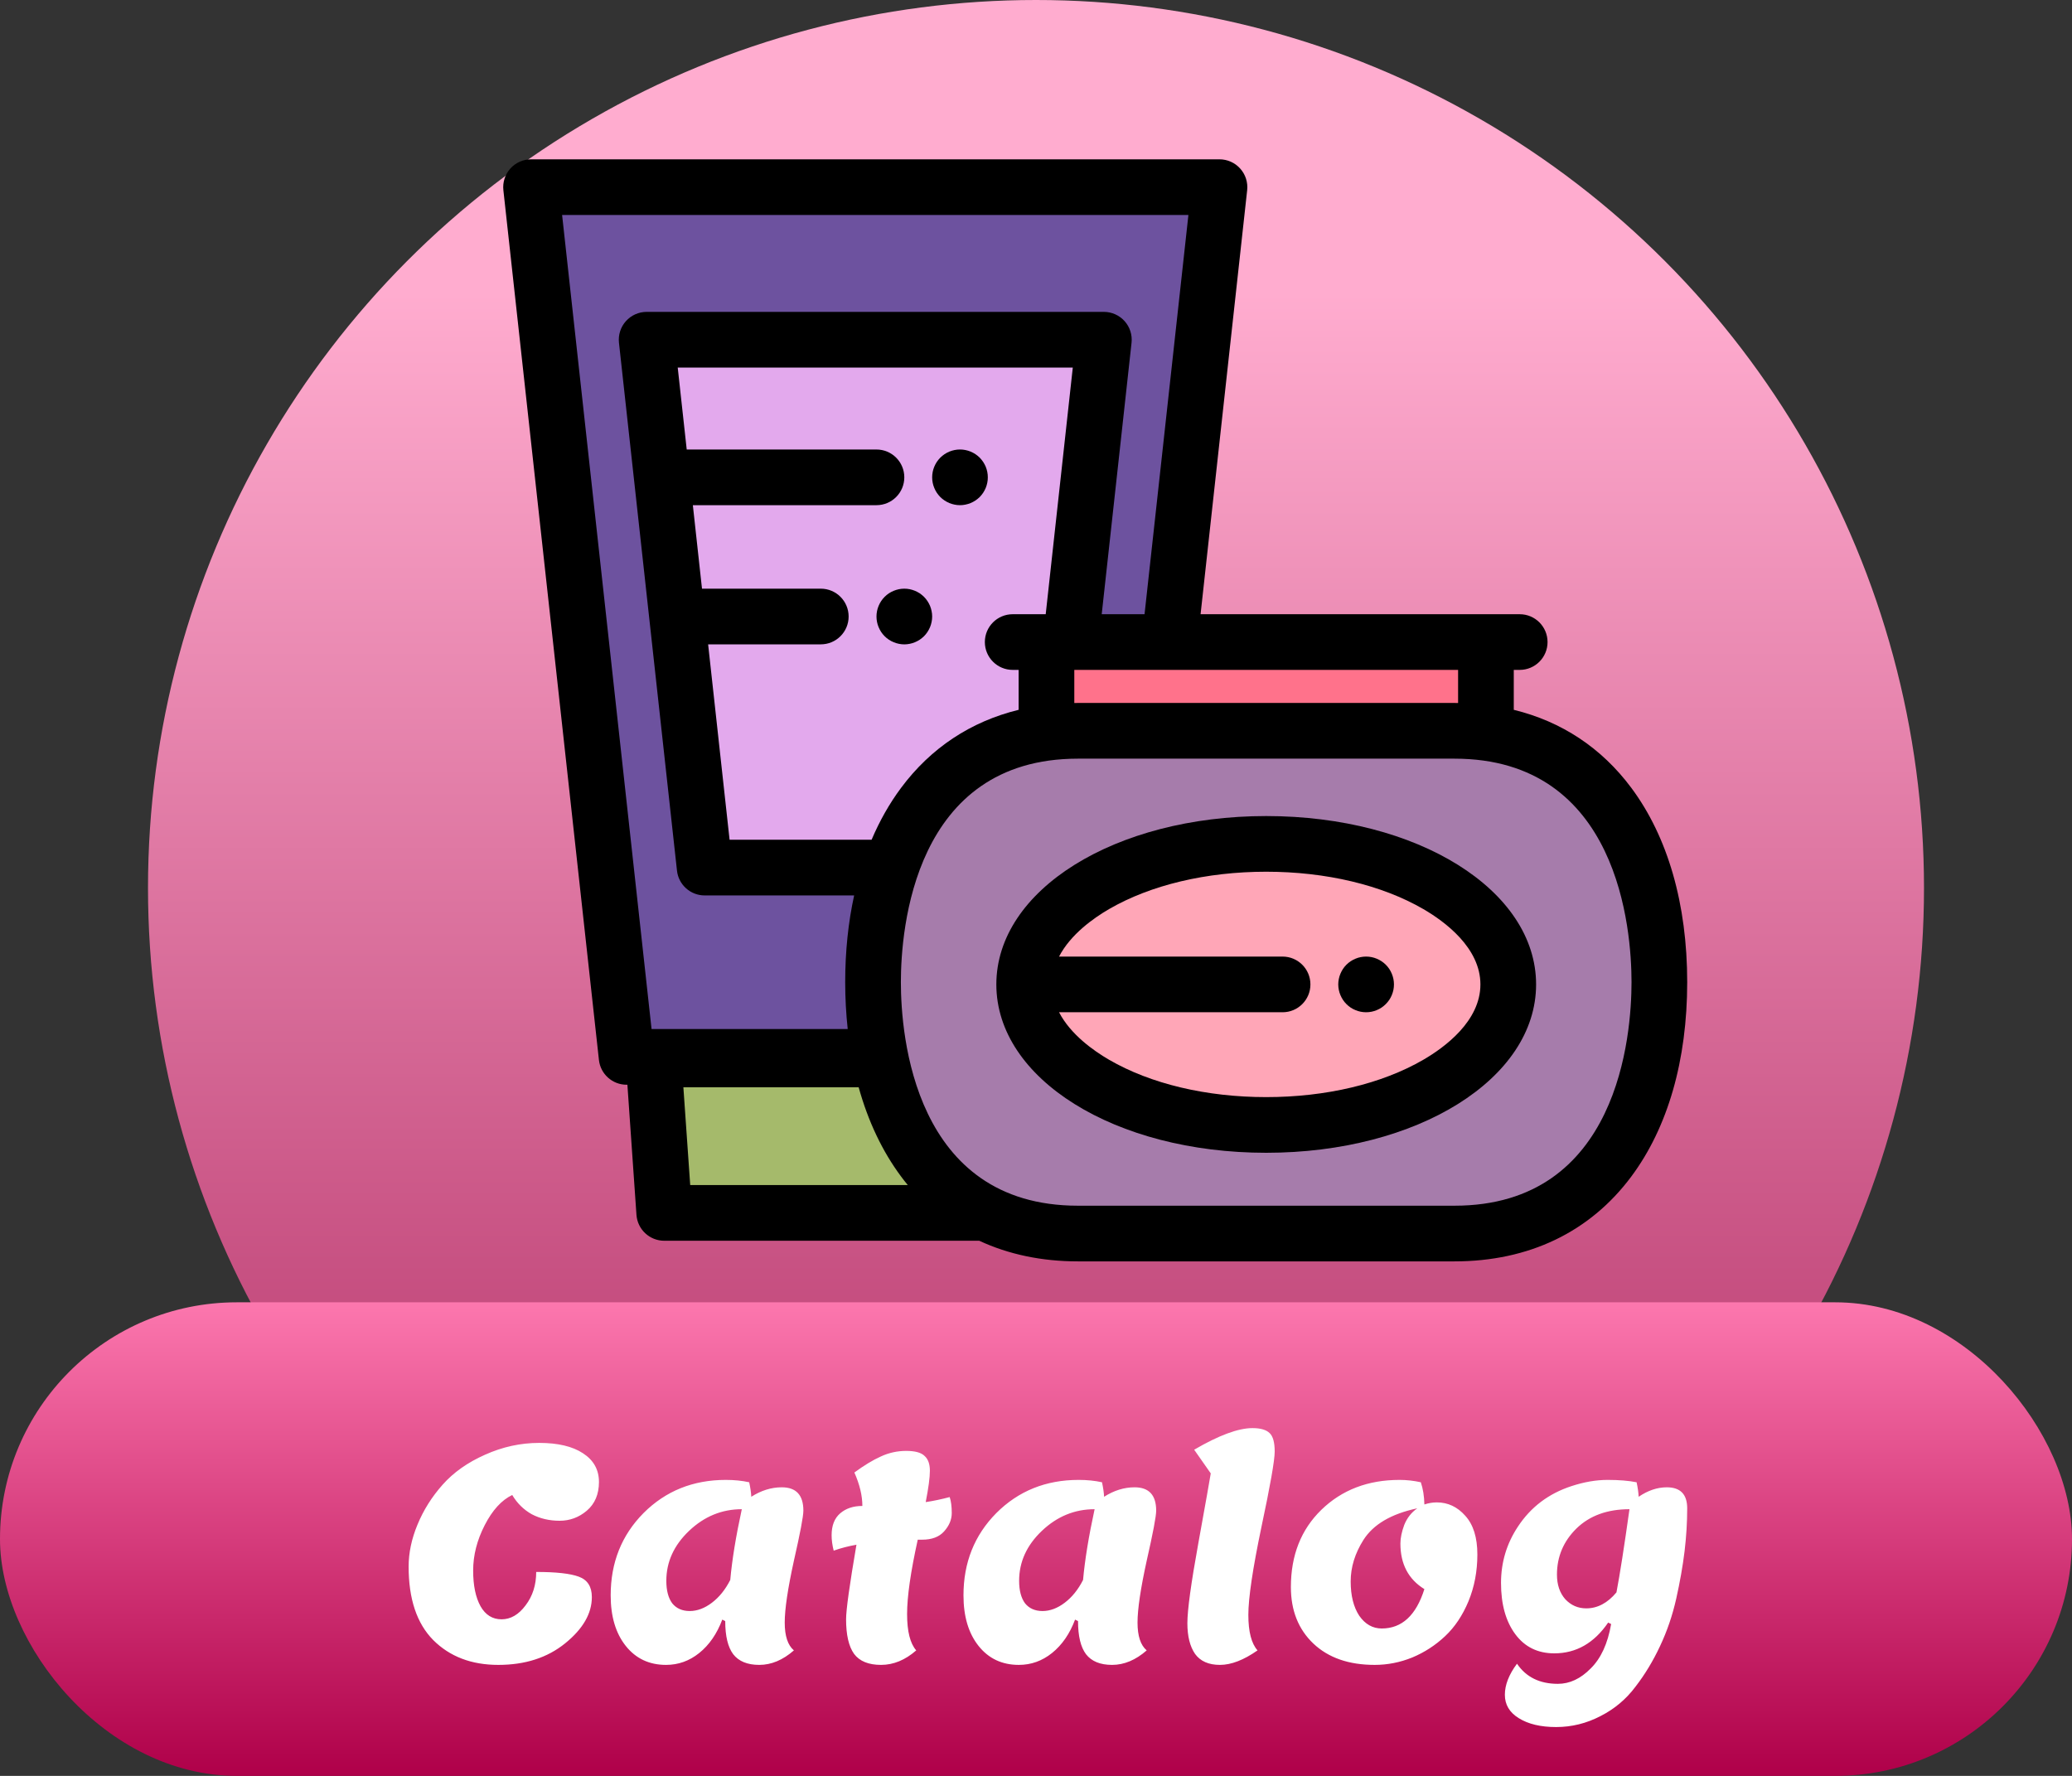 <svg width="70" height="60" viewBox="0 0 70 60" fill="none" xmlns="http://www.w3.org/2000/svg">
<rect x="0" y="0" width="70" height="60" fill="#333333" stroke="none"/>
<circle cx="35" cy="30" r="30" fill="url(#paint0_linear_4_1986)"/>
<rect y="44" width="70" height="16" rx="8" fill="url(#paint1_linear_4_1986)"/>
<path d="M37.971 35.708L41.199 6.323H17.94L21.169 35.708H37.971Z" fill="#6D529F"/>
<path d="M36.699 40.98H22.441L22.079 35.794H37.06L36.699 40.98Z" fill="#A5BA6B"/>
<path d="M35.334 29.312L37.293 11.478H21.846L23.805 29.312H35.334Z" fill="#E3A9ED"/>
<path d="M50.2 21.693H35.354V29.672H50.2V21.693Z" fill="#FF728B"/>
<path d="M56.059 33.184C56.059 37.874 53.828 41.677 49.137 41.677H36.417C31.727 41.677 29.495 37.874 29.495 33.184C29.495 28.493 31.727 24.691 36.417 24.691H49.137C53.828 24.691 56.059 28.493 56.059 33.184Z" fill="#A67CAB"/>
<path d="M42.777 38.007C47.293 38.007 50.954 35.882 50.954 33.26C50.954 30.637 47.293 28.512 42.777 28.512C38.261 28.512 34.6 30.637 34.6 33.26C34.6 35.882 38.261 38.007 42.777 38.007Z" fill="#FFA6B7"/>
<path d="M55.111 26.617C54.107 25.268 52.756 24.376 51.141 23.982V22.633H51.342C51.861 22.633 52.282 22.212 52.282 21.693C52.282 21.173 51.861 20.752 51.342 20.752H50.2H40.56L42.134 6.426C42.163 6.16 42.078 5.895 41.899 5.696C41.721 5.496 41.466 5.383 41.199 5.383H17.941C17.673 5.383 17.419 5.496 17.24 5.696C17.062 5.895 16.977 6.16 17.006 6.426L20.234 35.811C20.286 36.288 20.689 36.649 21.169 36.649H21.196L21.502 41.045C21.537 41.538 21.947 41.92 22.441 41.92H33.083C34.071 42.38 35.191 42.617 36.417 42.617H49.137C51.65 42.617 53.715 41.626 55.111 39.751C56.347 38.092 57 35.821 57 33.184C57 30.547 56.347 28.276 55.111 26.617ZM34.213 22.633H34.413V23.982C32.799 24.376 31.447 25.268 30.443 26.617C30.051 27.143 29.718 27.73 29.446 28.371H24.648L23.923 21.77H27.73C28.249 21.77 28.67 21.349 28.67 20.83C28.67 20.31 28.249 19.889 27.73 19.889H23.716L23.407 17.068H29.611C30.13 17.068 30.551 16.647 30.551 16.127C30.551 15.608 30.13 15.187 29.611 15.187H23.2L22.896 12.418H36.243L35.328 20.752H34.213C33.693 20.752 33.272 21.173 33.272 21.692C33.272 22.212 33.693 22.633 34.213 22.633ZM28.97 29.779C28.974 29.765 28.978 29.75 28.981 29.736C28.978 29.75 28.974 29.765 28.97 29.779ZM29.101 29.322C29.108 29.299 29.115 29.275 29.122 29.252C29.115 29.275 29.108 29.299 29.101 29.322ZM29.252 28.871C29.261 28.847 29.269 28.822 29.278 28.798C29.269 28.822 29.261 28.847 29.252 28.871ZM36.294 22.633H49.26V23.752C49.219 23.751 49.178 23.75 49.137 23.75H36.417C36.376 23.75 36.335 23.751 36.294 23.752V22.633ZM18.99 7.264H40.149L38.667 20.752H37.22L38.228 11.58C38.257 11.315 38.172 11.049 37.993 10.85C37.815 10.651 37.56 10.537 37.293 10.537H21.846C21.579 10.537 21.324 10.651 21.146 10.85C20.967 11.049 20.882 11.315 20.911 11.58L22.871 29.415C22.923 29.892 23.326 30.253 23.805 30.253H28.856C28.657 31.163 28.554 32.144 28.554 33.184C28.554 33.728 28.584 34.256 28.639 34.767H22.012L18.99 7.264ZM23.087 36.735H29.009C29.326 37.879 29.807 38.897 30.443 39.751C30.516 39.85 30.592 39.946 30.669 40.039H23.318L23.087 36.735ZM49.137 40.736H36.417C30.867 40.736 30.435 34.956 30.435 33.184C30.435 31.412 30.867 25.632 36.417 25.632H49.137C54.688 25.632 55.119 31.412 55.119 33.184C55.119 34.956 54.688 40.736 49.137 40.736Z" fill="black"/>
<path d="M32.432 17.068C32.371 17.068 32.309 17.062 32.248 17.049C32.188 17.037 32.129 17.019 32.072 16.996C32.016 16.972 31.961 16.943 31.91 16.909C31.859 16.875 31.81 16.836 31.767 16.793C31.724 16.749 31.684 16.7 31.65 16.65C31.616 16.598 31.587 16.543 31.564 16.487C31.54 16.43 31.522 16.371 31.51 16.311C31.498 16.25 31.492 16.189 31.492 16.128C31.492 16.066 31.498 16.004 31.51 15.943C31.522 15.883 31.54 15.824 31.564 15.767C31.587 15.711 31.616 15.656 31.65 15.605C31.684 15.554 31.724 15.506 31.767 15.462C31.81 15.418 31.859 15.38 31.91 15.345C31.961 15.311 32.016 15.282 32.072 15.258C32.129 15.235 32.188 15.217 32.248 15.205C32.37 15.18 32.495 15.18 32.616 15.205C32.676 15.217 32.736 15.235 32.792 15.258C32.848 15.282 32.903 15.311 32.955 15.345C33.005 15.38 33.053 15.418 33.098 15.462C33.141 15.506 33.179 15.554 33.214 15.605C33.248 15.656 33.277 15.711 33.301 15.767C33.324 15.824 33.342 15.883 33.354 15.943C33.367 16.004 33.372 16.066 33.372 16.128C33.372 16.189 33.367 16.25 33.354 16.311C33.342 16.371 33.324 16.43 33.301 16.487C33.277 16.543 33.248 16.598 33.214 16.65C33.179 16.7 33.141 16.749 33.098 16.793C33.053 16.836 33.005 16.875 32.955 16.909C32.903 16.943 32.848 16.972 32.792 16.996C32.735 17.019 32.676 17.037 32.616 17.049C32.555 17.062 32.494 17.068 32.432 17.068Z" fill="black"/>
<path d="M42.777 27.571C37.664 27.571 33.66 30.07 33.66 33.26C33.66 36.45 37.664 38.948 42.777 38.948C47.89 38.948 51.895 36.45 51.895 33.26C51.895 30.07 47.89 27.571 42.777 27.571ZM48.087 35.804C46.684 36.619 44.798 37.067 42.777 37.067C40.756 37.067 38.87 36.619 37.467 35.804C36.946 35.501 36.168 34.952 35.779 34.2H43.331C43.85 34.2 44.271 33.779 44.271 33.26C44.271 32.74 43.85 32.319 43.331 32.319H35.779C36.168 31.567 36.946 31.018 37.467 30.715C38.87 29.901 40.756 29.452 42.777 29.452C44.798 29.452 46.684 29.901 48.087 30.715C48.807 31.133 50.014 32.02 50.014 33.26C50.014 34.5 48.807 35.386 48.087 35.804Z" fill="black"/>
<path d="M46.152 34.2C46.091 34.2 46.029 34.194 45.969 34.182C45.908 34.17 45.849 34.152 45.793 34.128C45.735 34.105 45.681 34.076 45.63 34.042C45.578 34.007 45.53 33.967 45.487 33.924C45.444 33.881 45.404 33.833 45.37 33.781C45.337 33.73 45.307 33.676 45.284 33.619C45.26 33.562 45.242 33.504 45.23 33.444C45.218 33.382 45.211 33.321 45.211 33.259C45.211 33.198 45.218 33.136 45.23 33.076C45.242 33.015 45.26 32.956 45.284 32.9C45.307 32.843 45.337 32.788 45.37 32.737C45.404 32.685 45.444 32.637 45.487 32.594C45.53 32.551 45.578 32.511 45.63 32.477C45.681 32.444 45.735 32.414 45.793 32.391C45.849 32.367 45.908 32.349 45.969 32.337C46.09 32.313 46.215 32.313 46.336 32.337C46.396 32.349 46.455 32.367 46.512 32.391C46.569 32.414 46.623 32.444 46.674 32.477C46.726 32.511 46.774 32.551 46.817 32.594C46.86 32.637 46.9 32.685 46.935 32.737C46.968 32.788 46.998 32.843 47.021 32.9C47.045 32.956 47.062 33.016 47.075 33.076C47.087 33.136 47.093 33.198 47.093 33.259C47.093 33.321 47.087 33.382 47.075 33.444C47.062 33.504 47.045 33.562 47.021 33.619C46.998 33.676 46.968 33.73 46.935 33.781C46.9 33.833 46.86 33.881 46.817 33.924C46.774 33.967 46.726 34.007 46.674 34.042C46.623 34.075 46.569 34.105 46.512 34.128C46.455 34.152 46.396 34.17 46.336 34.182C46.275 34.194 46.214 34.2 46.152 34.2Z" fill="black"/>
<path d="M30.551 21.771C30.49 21.771 30.428 21.764 30.367 21.752C30.307 21.74 30.248 21.722 30.192 21.698C30.135 21.675 30.079 21.646 30.029 21.612C29.977 21.578 29.929 21.538 29.886 21.495C29.843 21.452 29.803 21.403 29.769 21.352C29.735 21.3 29.706 21.246 29.683 21.189C29.659 21.133 29.641 21.074 29.629 21.014C29.617 20.952 29.611 20.891 29.611 20.83C29.611 20.768 29.617 20.707 29.629 20.646C29.641 20.586 29.659 20.527 29.683 20.47C29.706 20.413 29.735 20.359 29.769 20.308C29.803 20.256 29.843 20.208 29.886 20.165C29.929 20.121 29.977 20.082 30.029 20.047C30.079 20.014 30.135 19.985 30.192 19.961C30.248 19.938 30.307 19.92 30.367 19.907C30.489 19.883 30.614 19.883 30.735 19.907C30.795 19.92 30.855 19.938 30.911 19.961C30.967 19.985 31.022 20.014 31.074 20.047C31.124 20.082 31.172 20.121 31.217 20.165C31.26 20.208 31.298 20.256 31.333 20.308C31.367 20.359 31.396 20.413 31.42 20.47C31.443 20.527 31.461 20.586 31.473 20.646C31.486 20.707 31.492 20.768 31.492 20.83C31.492 20.891 31.486 20.952 31.473 21.014C31.461 21.074 31.443 21.133 31.42 21.189C31.396 21.246 31.367 21.3 31.333 21.352C31.299 21.403 31.26 21.452 31.217 21.495C31.172 21.538 31.124 21.578 31.074 21.612C31.022 21.646 30.967 21.675 30.911 21.698C30.855 21.722 30.795 21.74 30.735 21.752C30.674 21.764 30.613 21.771 30.551 21.771Z" fill="black"/>
<path d="M13.805 52.93C13.805 52.463 13.905 51.99 14.105 51.51C14.305 51.023 14.588 50.573 14.955 50.16C15.322 49.747 15.798 49.41 16.385 49.15C16.978 48.883 17.588 48.75 18.215 48.75C18.848 48.75 19.342 48.867 19.695 49.1C20.055 49.333 20.235 49.657 20.235 50.07C20.235 50.483 20.098 50.807 19.825 51.04C19.558 51.267 19.252 51.38 18.905 51.38C18.558 51.38 18.245 51.307 17.965 51.16C17.692 51.007 17.472 50.79 17.305 50.51C16.945 50.683 16.635 51.023 16.375 51.53C16.115 52.037 15.985 52.547 15.985 53.06C15.985 53.567 16.068 53.97 16.235 54.27C16.402 54.563 16.638 54.71 16.945 54.71C17.252 54.71 17.522 54.553 17.755 54.24C17.995 53.927 18.115 53.55 18.115 53.11C18.788 53.11 19.268 53.163 19.555 53.27C19.848 53.377 19.995 53.607 19.995 53.96C19.995 54.513 19.695 55.033 19.095 55.52C18.495 56.007 17.742 56.25 16.835 56.25C15.928 56.25 15.195 55.97 14.635 55.41C14.082 54.85 13.805 54.023 13.805 52.93ZM24.501 54.77L24.401 54.72C24.221 55.2 23.961 55.577 23.621 55.85C23.288 56.117 22.915 56.25 22.501 56.25C21.935 56.25 21.481 56.037 21.141 55.61C20.801 55.183 20.631 54.613 20.631 53.9C20.631 52.793 21.001 51.867 21.741 51.12C22.488 50.373 23.415 50 24.521 50C24.808 50 25.071 50.027 25.311 50.08C25.351 50.267 25.375 50.43 25.381 50.57C25.715 50.357 26.058 50.25 26.411 50.25C26.898 50.25 27.141 50.513 27.141 51.04C27.141 51.227 27.035 51.79 26.821 52.73C26.615 53.67 26.511 54.367 26.511 54.82C26.511 55.273 26.615 55.587 26.821 55.76C26.448 56.087 26.058 56.25 25.651 56.25C25.251 56.25 24.958 56.13 24.771 55.89C24.591 55.65 24.501 55.277 24.501 54.77ZM22.511 53.41C22.511 53.737 22.578 53.99 22.711 54.17C22.851 54.343 23.048 54.43 23.301 54.43C23.555 54.43 23.805 54.337 24.051 54.15C24.298 53.963 24.505 53.707 24.671 53.38C24.731 52.707 24.861 51.91 25.061 50.99C24.388 50.99 23.795 51.233 23.281 51.72C22.768 52.207 22.511 52.77 22.511 53.41ZM28.165 52.39C28.118 52.203 28.095 52.03 28.095 51.87C28.095 51.543 28.191 51.297 28.384 51.13C28.578 50.963 28.828 50.88 29.134 50.88C29.134 50.533 29.044 50.157 28.864 49.75C29.191 49.51 29.488 49.33 29.755 49.21C30.028 49.083 30.314 49.02 30.614 49.02C30.915 49.02 31.121 49.077 31.235 49.19C31.355 49.297 31.415 49.463 31.415 49.69C31.415 49.917 31.368 50.27 31.274 50.75C31.541 50.71 31.811 50.653 32.084 50.58C32.131 50.72 32.154 50.9 32.154 51.12C32.154 51.34 32.068 51.547 31.895 51.74C31.728 51.927 31.481 52.02 31.154 52.02H31.005C30.765 53.107 30.645 53.943 30.645 54.53C30.645 55.117 30.748 55.527 30.954 55.76C30.581 56.087 30.184 56.25 29.765 56.25C29.345 56.25 29.041 56.127 28.855 55.88C28.674 55.627 28.584 55.237 28.584 54.71C28.584 54.39 28.701 53.55 28.934 52.19C28.668 52.237 28.411 52.303 28.165 52.39ZM36.42 54.77L36.32 54.72C36.14 55.2 35.88 55.577 35.54 55.85C35.207 56.117 34.834 56.25 34.42 56.25C33.854 56.25 33.4 56.037 33.06 55.61C32.72 55.183 32.55 54.613 32.55 53.9C32.55 52.793 32.92 51.867 33.66 51.12C34.407 50.373 35.334 50 36.44 50C36.727 50 36.99 50.027 37.23 50.08C37.27 50.267 37.294 50.43 37.3 50.57C37.634 50.357 37.977 50.25 38.33 50.25C38.817 50.25 39.06 50.513 39.06 51.04C39.06 51.227 38.954 51.79 38.74 52.73C38.534 53.67 38.43 54.367 38.43 54.82C38.43 55.273 38.534 55.587 38.74 55.76C38.367 56.087 37.977 56.25 37.57 56.25C37.17 56.25 36.877 56.13 36.69 55.89C36.51 55.65 36.42 55.277 36.42 54.77ZM34.43 53.41C34.43 53.737 34.497 53.99 34.63 54.17C34.77 54.343 34.967 54.43 35.22 54.43C35.474 54.43 35.724 54.337 35.97 54.15C36.217 53.963 36.424 53.707 36.59 53.38C36.65 52.707 36.78 51.91 36.98 50.99C36.307 50.99 35.714 51.233 35.2 51.72C34.687 52.207 34.43 52.77 34.43 53.41ZM40.904 49.78L40.344 48.98C41.177 48.493 41.834 48.25 42.314 48.25C42.587 48.25 42.78 48.307 42.894 48.42C43.007 48.527 43.064 48.733 43.064 49.04C43.064 49.34 42.914 50.193 42.614 51.6C42.32 53.007 42.174 53.993 42.174 54.56C42.174 55.127 42.277 55.527 42.484 55.76C42.017 56.087 41.594 56.25 41.214 56.25C40.834 56.25 40.554 56.127 40.374 55.88C40.2 55.627 40.114 55.28 40.114 54.84C40.114 54.4 40.237 53.5 40.484 52.14C40.73 50.78 40.87 49.993 40.904 49.78ZM48.541 50.76C48.915 50.76 49.235 50.91 49.501 51.21C49.775 51.51 49.911 51.947 49.911 52.52C49.911 53.087 49.811 53.613 49.611 54.1C49.411 54.58 49.148 54.973 48.821 55.28C48.495 55.587 48.125 55.827 47.711 56C47.298 56.167 46.875 56.25 46.441 56.25C45.568 56.25 44.878 56.01 44.371 55.53C43.865 55.05 43.611 54.413 43.611 53.62C43.611 52.547 43.955 51.677 44.641 51.01C45.335 50.337 46.215 50 47.281 50C47.521 50 47.761 50.027 48.001 50.08C48.075 50.3 48.115 50.55 48.121 50.83C48.261 50.783 48.401 50.76 48.541 50.76ZM47.311 52.15C47.311 51.963 47.355 51.753 47.441 51.52C47.535 51.287 47.681 51.1 47.881 50.96C47.001 51.147 46.395 51.503 46.061 52.03C45.775 52.483 45.631 52.95 45.631 53.43C45.631 53.91 45.728 54.297 45.921 54.59C46.121 54.877 46.375 55.02 46.681 55.02C47.361 55.02 47.841 54.577 48.121 53.69C47.581 53.357 47.311 52.843 47.311 52.15ZM52.6 53.2C52.6 53.54 52.693 53.817 52.88 54.03C53.073 54.237 53.31 54.34 53.59 54.34C53.97 54.34 54.31 54.16 54.61 53.8C54.723 53.207 54.87 52.27 55.05 50.99C54.303 50.99 53.706 51.207 53.26 51.64C52.82 52.073 52.6 52.593 52.6 53.2ZM55.25 56.99C54.936 57.41 54.543 57.74 54.07 57.98C53.596 58.227 53.096 58.35 52.57 58.35C52.05 58.35 51.63 58.25 51.31 58.05C50.996 57.857 50.84 57.593 50.84 57.26C50.84 56.927 50.976 56.577 51.25 56.21C51.556 56.663 52.016 56.89 52.63 56.89C53.03 56.89 53.4 56.717 53.74 56.37C54.086 56.03 54.316 55.53 54.43 54.87L54.33 54.82C53.856 55.513 53.25 55.86 52.51 55.86C51.95 55.86 51.51 55.643 51.19 55.21C50.87 54.777 50.71 54.2 50.71 53.48C50.71 52.787 50.9 52.153 51.28 51.58C51.713 50.92 52.316 50.463 53.09 50.21C53.516 50.07 53.923 50 54.31 50C54.696 50 55.023 50.027 55.29 50.08C55.33 50.26 55.353 50.423 55.36 50.57C55.673 50.357 55.99 50.25 56.31 50.25C56.77 50.25 57 50.487 57 50.96C57 51.433 56.97 51.92 56.91 52.42C56.85 52.913 56.756 53.443 56.63 54.01C56.503 54.577 56.32 55.113 56.08 55.62C55.846 56.12 55.57 56.577 55.25 56.99Z" fill="white"/>
<defs>
<linearGradient id="paint0_linear_4_1986" x1="35" y1="0" x2="35" y2="60" gradientUnits="userSpaceOnUse">
<stop offset="0.165" stop-color="#FFACCF"/>
<stop offset="0.79" stop-color="#C04578"/>
</linearGradient>
<linearGradient id="paint1_linear_4_1986" x1="35" y1="44" x2="35" y2="60" gradientUnits="userSpaceOnUse">
<stop stop-color="#FC77AE"/>
<stop offset="1" stop-color="#AF0049"/>
</linearGradient>
</defs>
</svg>

